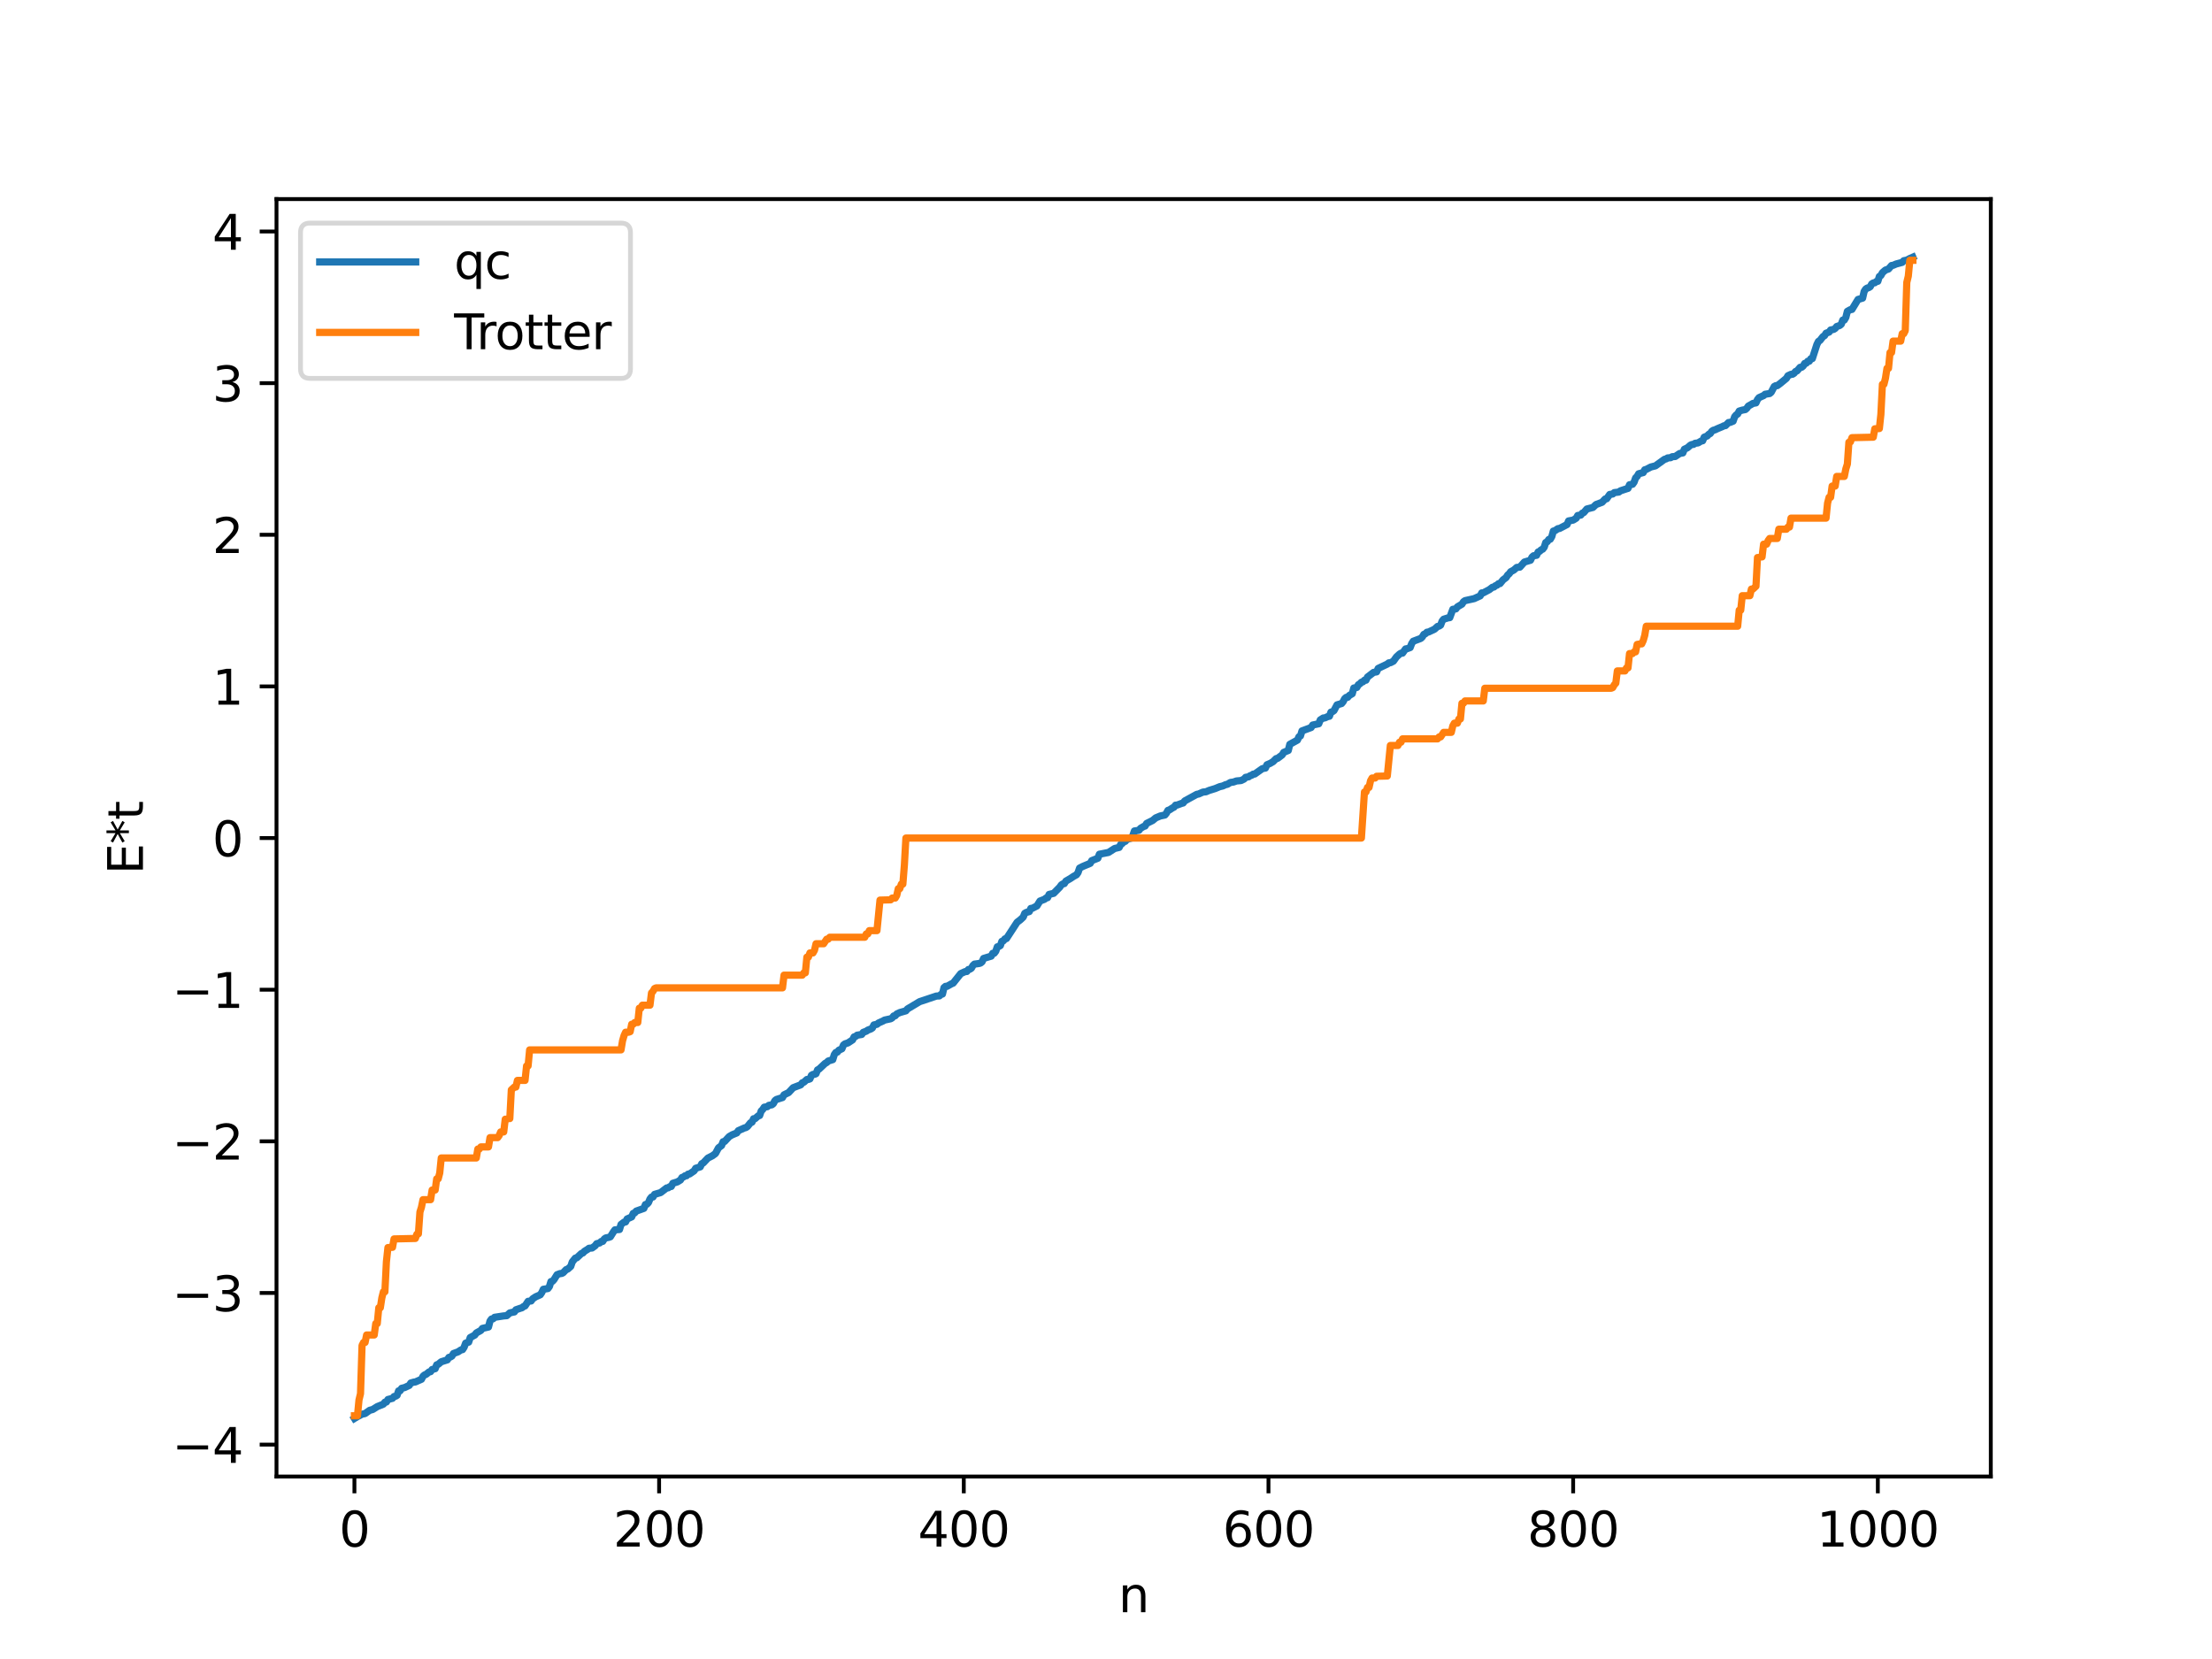<?xml version="1.0" encoding="utf-8" standalone="no"?>
<!DOCTYPE svg PUBLIC "-//W3C//DTD SVG 1.1//EN"
  "http://www.w3.org/Graphics/SVG/1.1/DTD/svg11.dtd">
<svg xmlns:xlink="http://www.w3.org/1999/xlink" width="460.8pt" height="345.6pt" viewBox="0 0 460.8 345.6" xmlns="http://www.w3.org/2000/svg" version="1.1">
 <defs>
  <style type="text/css">*{stroke-linejoin: round; stroke-linecap: butt}</style>
 </defs>
 <g id="figure_1">
  <g id="patch_1">
   <path d="M 0 345.6 
L 460.8 345.6 
L 460.8 0 
L 0 0 
z
" style="fill: #ffffff"/>
  </g>
  <g id="axes_1">
   <g id="patch_2">
    <path d="M 57.6 307.584 
L 414.72 307.584 
L 414.72 41.472 
L 57.6 41.472 
z
" style="fill: #ffffff"/>
   </g>
   <g id="matplotlib.axis_1">
    <g id="xtick_1">
     <g id="line2d_1">
      <defs>
       <path id="mf248f78c7d" d="M 0 0 
L 0 3.5 
" style="stroke: #000000; stroke-width: 0.8"/>
      </defs>
      <g>
       <use xlink:href="#mf248f78c7d" x="73.833" y="307.584" style="stroke: #000000; stroke-width: 0.8"/>
      </g>
     </g>
     <g id="text_1">
      <!-- 0 -->
      <g transform="translate(70.651 322.182) scale(0.1 -0.1)">
       <defs>
        <path id="DejaVuSans-30" d="M 2034 4250 
Q 1547 4250 1301 3770 
Q 1056 3291 1056 2328 
Q 1056 1369 1301 889 
Q 1547 409 2034 409 
Q 2525 409 2770 889 
Q 3016 1369 3016 2328 
Q 3016 3291 2770 3770 
Q 2525 4250 2034 4250 
z
M 2034 4750 
Q 2819 4750 3233 4129 
Q 3647 3509 3647 2328 
Q 3647 1150 3233 529 
Q 2819 -91 2034 -91 
Q 1250 -91 836 529 
Q 422 1150 422 2328 
Q 422 3509 836 4129 
Q 1250 4750 2034 4750 
z
" transform="scale(0.016)"/>
       </defs>
       <use xlink:href="#DejaVuSans-30"/>
      </g>
     </g>
    </g>
    <g id="xtick_2">
     <g id="line2d_2">
      <g>
       <use xlink:href="#mf248f78c7d" x="137.304" y="307.584" style="stroke: #000000; stroke-width: 0.8"/>
      </g>
     </g>
     <g id="text_2">
      <!-- 200 -->
      <g transform="translate(127.76 322.182) scale(0.1 -0.1)">
       <defs>
        <path id="DejaVuSans-32" d="M 1228 531 
L 3431 531 
L 3431 0 
L 469 0 
L 469 531 
Q 828 903 1448 1529 
Q 2069 2156 2228 2338 
Q 2531 2678 2651 2914 
Q 2772 3150 2772 3378 
Q 2772 3750 2511 3984 
Q 2250 4219 1831 4219 
Q 1534 4219 1204 4116 
Q 875 4013 500 3803 
L 500 4441 
Q 881 4594 1212 4672 
Q 1544 4750 1819 4750 
Q 2544 4750 2975 4387 
Q 3406 4025 3406 3419 
Q 3406 3131 3298 2873 
Q 3191 2616 2906 2266 
Q 2828 2175 2409 1742 
Q 1991 1309 1228 531 
z
" transform="scale(0.016)"/>
       </defs>
       <use xlink:href="#DejaVuSans-32"/>
       <use xlink:href="#DejaVuSans-30" x="63.623"/>
       <use xlink:href="#DejaVuSans-30" x="127.246"/>
      </g>
     </g>
    </g>
    <g id="xtick_3">
     <g id="line2d_3">
      <g>
       <use xlink:href="#mf248f78c7d" x="200.775" y="307.584" style="stroke: #000000; stroke-width: 0.8"/>
      </g>
     </g>
     <g id="text_3">
      <!-- 400 -->
      <g transform="translate(191.231 322.182) scale(0.1 -0.1)">
       <defs>
        <path id="DejaVuSans-34" d="M 2419 4116 
L 825 1625 
L 2419 1625 
L 2419 4116 
z
M 2253 4666 
L 3047 4666 
L 3047 1625 
L 3713 1625 
L 3713 1100 
L 3047 1100 
L 3047 0 
L 2419 0 
L 2419 1100 
L 313 1100 
L 313 1709 
L 2253 4666 
z
" transform="scale(0.016)"/>
       </defs>
       <use xlink:href="#DejaVuSans-34"/>
       <use xlink:href="#DejaVuSans-30" x="63.623"/>
       <use xlink:href="#DejaVuSans-30" x="127.246"/>
      </g>
     </g>
    </g>
    <g id="xtick_4">
     <g id="line2d_4">
      <g>
       <use xlink:href="#mf248f78c7d" x="264.246" y="307.584" style="stroke: #000000; stroke-width: 0.8"/>
      </g>
     </g>
     <g id="text_4">
      <!-- 600 -->
      <g transform="translate(254.702 322.182) scale(0.1 -0.1)">
       <defs>
        <path id="DejaVuSans-36" d="M 2113 2584 
Q 1688 2584 1439 2293 
Q 1191 2003 1191 1497 
Q 1191 994 1439 701 
Q 1688 409 2113 409 
Q 2538 409 2786 701 
Q 3034 994 3034 1497 
Q 3034 2003 2786 2293 
Q 2538 2584 2113 2584 
z
M 3366 4563 
L 3366 3988 
Q 3128 4100 2886 4159 
Q 2644 4219 2406 4219 
Q 1781 4219 1451 3797 
Q 1122 3375 1075 2522 
Q 1259 2794 1537 2939 
Q 1816 3084 2150 3084 
Q 2853 3084 3261 2657 
Q 3669 2231 3669 1497 
Q 3669 778 3244 343 
Q 2819 -91 2113 -91 
Q 1303 -91 875 529 
Q 447 1150 447 2328 
Q 447 3434 972 4092 
Q 1497 4750 2381 4750 
Q 2619 4750 2861 4703 
Q 3103 4656 3366 4563 
z
" transform="scale(0.016)"/>
       </defs>
       <use xlink:href="#DejaVuSans-36"/>
       <use xlink:href="#DejaVuSans-30" x="63.623"/>
       <use xlink:href="#DejaVuSans-30" x="127.246"/>
      </g>
     </g>
    </g>
    <g id="xtick_5">
     <g id="line2d_5">
      <g>
       <use xlink:href="#mf248f78c7d" x="327.717" y="307.584" style="stroke: #000000; stroke-width: 0.8"/>
      </g>
     </g>
     <g id="text_5">
      <!-- 800 -->
      <g transform="translate(318.173 322.182) scale(0.1 -0.1)">
       <defs>
        <path id="DejaVuSans-38" d="M 2034 2216 
Q 1584 2216 1326 1975 
Q 1069 1734 1069 1313 
Q 1069 891 1326 650 
Q 1584 409 2034 409 
Q 2484 409 2743 651 
Q 3003 894 3003 1313 
Q 3003 1734 2745 1975 
Q 2488 2216 2034 2216 
z
M 1403 2484 
Q 997 2584 770 2862 
Q 544 3141 544 3541 
Q 544 4100 942 4425 
Q 1341 4750 2034 4750 
Q 2731 4750 3128 4425 
Q 3525 4100 3525 3541 
Q 3525 3141 3298 2862 
Q 3072 2584 2669 2484 
Q 3125 2378 3379 2068 
Q 3634 1759 3634 1313 
Q 3634 634 3220 271 
Q 2806 -91 2034 -91 
Q 1263 -91 848 271 
Q 434 634 434 1313 
Q 434 1759 690 2068 
Q 947 2378 1403 2484 
z
M 1172 3481 
Q 1172 3119 1398 2916 
Q 1625 2713 2034 2713 
Q 2441 2713 2670 2916 
Q 2900 3119 2900 3481 
Q 2900 3844 2670 4047 
Q 2441 4250 2034 4250 
Q 1625 4250 1398 4047 
Q 1172 3844 1172 3481 
z
" transform="scale(0.016)"/>
       </defs>
       <use xlink:href="#DejaVuSans-38"/>
       <use xlink:href="#DejaVuSans-30" x="63.623"/>
       <use xlink:href="#DejaVuSans-30" x="127.246"/>
      </g>
     </g>
    </g>
    <g id="xtick_6">
     <g id="line2d_6">
      <g>
       <use xlink:href="#mf248f78c7d" x="391.188" y="307.584" style="stroke: #000000; stroke-width: 0.8"/>
      </g>
     </g>
     <g id="text_6">
      <!-- 1000 -->
      <g transform="translate(378.463 322.182) scale(0.1 -0.1)">
       <defs>
        <path id="DejaVuSans-31" d="M 794 531 
L 1825 531 
L 1825 4091 
L 703 3866 
L 703 4441 
L 1819 4666 
L 2450 4666 
L 2450 531 
L 3481 531 
L 3481 0 
L 794 0 
L 794 531 
z
" transform="scale(0.016)"/>
       </defs>
       <use xlink:href="#DejaVuSans-31"/>
       <use xlink:href="#DejaVuSans-30" x="63.623"/>
       <use xlink:href="#DejaVuSans-30" x="127.246"/>
       <use xlink:href="#DejaVuSans-30" x="190.869"/>
      </g>
     </g>
    </g>
    <g id="text_7">
     <!-- n -->
     <g transform="translate(232.991 335.861) scale(0.1 -0.1)">
      <defs>
       <path id="DejaVuSans-6e" d="M 3513 2113 
L 3513 0 
L 2938 0 
L 2938 2094 
Q 2938 2591 2744 2837 
Q 2550 3084 2163 3084 
Q 1697 3084 1428 2787 
Q 1159 2491 1159 1978 
L 1159 0 
L 581 0 
L 581 3500 
L 1159 3500 
L 1159 2956 
Q 1366 3272 1645 3428 
Q 1925 3584 2291 3584 
Q 2894 3584 3203 3211 
Q 3513 2838 3513 2113 
z
" transform="scale(0.016)"/>
      </defs>
      <use xlink:href="#DejaVuSans-6e"/>
     </g>
    </g>
   </g>
   <g id="matplotlib.axis_2">
    <g id="ytick_1">
     <g id="line2d_7">
      <defs>
       <path id="m0426f352d5" d="M 0 0 
L -3.5 0 
" style="stroke: #000000; stroke-width: 0.8"/>
      </defs>
      <g>
       <use xlink:href="#m0426f352d5" x="57.6" y="300.939" style="stroke: #000000; stroke-width: 0.8"/>
      </g>
     </g>
     <g id="text_8">
      <!-- −4 -->
      <g transform="translate(35.858 304.738) scale(0.1 -0.1)">
       <defs>
        <path id="DejaVuSans-2212" d="M 678 2272 
L 4684 2272 
L 4684 1741 
L 678 1741 
L 678 2272 
z
" transform="scale(0.016)"/>
       </defs>
       <use xlink:href="#DejaVuSans-2212"/>
       <use xlink:href="#DejaVuSans-34" x="83.789"/>
      </g>
     </g>
    </g>
    <g id="ytick_2">
     <g id="line2d_8">
      <g>
       <use xlink:href="#m0426f352d5" x="57.6" y="269.35" style="stroke: #000000; stroke-width: 0.8"/>
      </g>
     </g>
     <g id="text_9">
      <!-- −3 -->
      <g transform="translate(35.858 273.149) scale(0.1 -0.1)">
       <defs>
        <path id="DejaVuSans-33" d="M 2597 2516 
Q 3050 2419 3304 2112 
Q 3559 1806 3559 1356 
Q 3559 666 3084 287 
Q 2609 -91 1734 -91 
Q 1441 -91 1130 -33 
Q 819 25 488 141 
L 488 750 
Q 750 597 1062 519 
Q 1375 441 1716 441 
Q 2309 441 2620 675 
Q 2931 909 2931 1356 
Q 2931 1769 2642 2001 
Q 2353 2234 1838 2234 
L 1294 2234 
L 1294 2753 
L 1863 2753 
Q 2328 2753 2575 2939 
Q 2822 3125 2822 3475 
Q 2822 3834 2567 4026 
Q 2313 4219 1838 4219 
Q 1578 4219 1281 4162 
Q 984 4106 628 3988 
L 628 4550 
Q 988 4650 1302 4700 
Q 1616 4750 1894 4750 
Q 2613 4750 3031 4423 
Q 3450 4097 3450 3541 
Q 3450 3153 3228 2886 
Q 3006 2619 2597 2516 
z
" transform="scale(0.016)"/>
       </defs>
       <use xlink:href="#DejaVuSans-2212"/>
       <use xlink:href="#DejaVuSans-33" x="83.789"/>
      </g>
     </g>
    </g>
    <g id="ytick_3">
     <g id="line2d_9">
      <g>
       <use xlink:href="#m0426f352d5" x="57.6" y="237.76" style="stroke: #000000; stroke-width: 0.8"/>
      </g>
     </g>
     <g id="text_10">
      <!-- −2 -->
      <g transform="translate(35.858 241.56) scale(0.1 -0.1)">
       <use xlink:href="#DejaVuSans-2212"/>
       <use xlink:href="#DejaVuSans-32" x="83.789"/>
      </g>
     </g>
    </g>
    <g id="ytick_4">
     <g id="line2d_10">
      <g>
       <use xlink:href="#m0426f352d5" x="57.6" y="206.171" style="stroke: #000000; stroke-width: 0.8"/>
      </g>
     </g>
     <g id="text_11">
      <!-- −1 -->
      <g transform="translate(35.858 209.97) scale(0.1 -0.1)">
       <use xlink:href="#DejaVuSans-2212"/>
       <use xlink:href="#DejaVuSans-31" x="83.789"/>
      </g>
     </g>
    </g>
    <g id="ytick_5">
     <g id="line2d_11">
      <g>
       <use xlink:href="#m0426f352d5" x="57.6" y="174.582" style="stroke: #000000; stroke-width: 0.8"/>
      </g>
     </g>
     <g id="text_12">
      <!-- 0 -->
      <g transform="translate(44.237 178.381) scale(0.1 -0.1)">
       <use xlink:href="#DejaVuSans-30"/>
      </g>
     </g>
    </g>
    <g id="ytick_6">
     <g id="line2d_12">
      <g>
       <use xlink:href="#m0426f352d5" x="57.6" y="142.993" style="stroke: #000000; stroke-width: 0.8"/>
      </g>
     </g>
     <g id="text_13">
      <!-- 1 -->
      <g transform="translate(44.237 146.792) scale(0.1 -0.1)">
       <use xlink:href="#DejaVuSans-31"/>
      </g>
     </g>
    </g>
    <g id="ytick_7">
     <g id="line2d_13">
      <g>
       <use xlink:href="#m0426f352d5" x="57.6" y="111.403" style="stroke: #000000; stroke-width: 0.8"/>
      </g>
     </g>
     <g id="text_14">
      <!-- 2 -->
      <g transform="translate(44.237 115.203) scale(0.1 -0.1)">
       <use xlink:href="#DejaVuSans-32"/>
      </g>
     </g>
    </g>
    <g id="ytick_8">
     <g id="line2d_14">
      <g>
       <use xlink:href="#m0426f352d5" x="57.6" y="79.814" style="stroke: #000000; stroke-width: 0.8"/>
      </g>
     </g>
     <g id="text_15">
      <!-- 3 -->
      <g transform="translate(44.237 83.613) scale(0.1 -0.1)">
       <use xlink:href="#DejaVuSans-33"/>
      </g>
     </g>
    </g>
    <g id="ytick_9">
     <g id="line2d_15">
      <g>
       <use xlink:href="#m0426f352d5" x="57.6" y="48.225" style="stroke: #000000; stroke-width: 0.8"/>
      </g>
     </g>
     <g id="text_16">
      <!-- 4 -->
      <g transform="translate(44.237 52.024) scale(0.1 -0.1)">
       <use xlink:href="#DejaVuSans-34"/>
      </g>
     </g>
    </g>
    <g id="text_17">
     <!-- E*t -->
     <g transform="translate(29.778 182.148) rotate(-90) scale(0.1 -0.1)">
      <defs>
       <path id="DejaVuSans-45" d="M 628 4666 
L 3578 4666 
L 3578 4134 
L 1259 4134 
L 1259 2753 
L 3481 2753 
L 3481 2222 
L 1259 2222 
L 1259 531 
L 3634 531 
L 3634 0 
L 628 0 
L 628 4666 
z
" transform="scale(0.016)"/>
       <path id="DejaVuSans-2a" d="M 3009 3897 
L 1888 3291 
L 3009 2681 
L 2828 2375 
L 1778 3009 
L 1778 1831 
L 1422 1831 
L 1422 3009 
L 372 2375 
L 191 2681 
L 1313 3291 
L 191 3897 
L 372 4206 
L 1422 3572 
L 1422 4750 
L 1778 4750 
L 1778 3572 
L 2828 4206 
L 3009 3897 
z
" transform="scale(0.016)"/>
       <path id="DejaVuSans-74" d="M 1172 4494 
L 1172 3500 
L 2356 3500 
L 2356 3053 
L 1172 3053 
L 1172 1153 
Q 1172 725 1289 603 
Q 1406 481 1766 481 
L 2356 481 
L 2356 0 
L 1766 0 
Q 1100 0 847 248 
Q 594 497 594 1153 
L 594 3053 
L 172 3053 
L 172 3500 
L 594 3500 
L 594 4494 
L 1172 4494 
z
" transform="scale(0.016)"/>
      </defs>
      <use xlink:href="#DejaVuSans-45"/>
      <use xlink:href="#DejaVuSans-2a" x="63.184"/>
      <use xlink:href="#DejaVuSans-74" x="113.184"/>
     </g>
    </g>
   </g>
   <g id="line2d_16">
    <path d="M 73.833 295.488 
L 74.467 295.105 
L 75.42 294.602 
L 76.054 294.47 
L 77.006 293.793 
L 77.641 293.622 
L 78.593 293.023 
L 79.862 292.51 
L 80.18 292.098 
L 80.497 292.066 
L 80.815 291.54 
L 81.767 291.295 
L 82.084 290.923 
L 82.401 290.866 
L 82.719 290.666 
L 83.036 289.74 
L 83.353 289.721 
L 83.671 289.206 
L 84.305 289.052 
L 85.258 288.601 
L 85.575 288.104 
L 86.21 287.92 
L 86.527 287.888 
L 87.796 287.329 
L 88.114 286.714 
L 88.431 286.43 
L 88.748 286.31 
L 89.383 285.801 
L 89.7 285.743 
L 90.018 285.289 
L 90.653 285.126 
L 90.97 284.321 
L 91.287 284.212 
L 91.922 283.681 
L 93.191 283.285 
L 93.509 282.771 
L 93.826 282.695 
L 94.143 282.498 
L 94.461 281.964 
L 95.413 281.617 
L 96.048 281.203 
L 96.365 281.148 
L 96.682 280.653 
L 97 279.803 
L 97.634 279.59 
L 97.952 278.641 
L 98.904 278.12 
L 99.221 277.68 
L 100.173 277.156 
L 100.491 276.733 
L 101.76 276.443 
L 102.077 275.201 
L 102.395 274.776 
L 102.712 274.733 
L 103.029 274.419 
L 104.934 274.127 
L 105.568 274.076 
L 106.203 273.501 
L 106.838 273.358 
L 107.155 273.301 
L 107.472 272.853 
L 108.424 272.524 
L 108.742 272.438 
L 109.059 272.169 
L 109.377 272.051 
L 110.011 271.091 
L 110.646 271.013 
L 110.963 270.56 
L 111.598 270.145 
L 112.55 269.724 
L 112.867 269.253 
L 113.185 268.581 
L 114.137 268.428 
L 114.454 268.007 
L 114.772 266.972 
L 115.089 266.919 
L 115.406 266.569 
L 116.041 265.548 
L 116.676 265.308 
L 116.993 265.292 
L 117.31 265.136 
L 117.945 264.479 
L 118.262 264.381 
L 118.897 263.812 
L 119.215 262.874 
L 119.849 262.087 
L 120.167 262.014 
L 121.119 261.121 
L 121.436 261.011 
L 121.753 260.665 
L 122.388 260.275 
L 122.705 260.037 
L 123.34 259.979 
L 123.975 259.519 
L 124.292 259.09 
L 124.927 258.924 
L 125.244 258.622 
L 125.562 258.605 
L 125.879 258.104 
L 126.196 257.88 
L 126.831 257.763 
L 127.148 257.646 
L 127.783 256.637 
L 128.1 256.199 
L 129.053 256.126 
L 129.37 255.071 
L 130.005 254.592 
L 130.322 254.551 
L 130.639 253.928 
L 131.591 253.503 
L 131.909 252.768 
L 132.226 252.669 
L 132.543 252.293 
L 134.13 251.727 
L 134.448 250.926 
L 134.765 250.855 
L 135.082 250.531 
L 135.4 249.775 
L 135.717 249.373 
L 136.034 249.356 
L 136.352 248.81 
L 137.621 248.438 
L 138.573 247.705 
L 138.891 247.469 
L 139.208 247.442 
L 139.525 247.206 
L 139.843 247.162 
L 140.16 246.5 
L 141.112 246.21 
L 141.747 245.819 
L 142.064 245.295 
L 142.381 245.198 
L 142.699 244.943 
L 143.016 244.928 
L 143.334 244.599 
L 143.651 244.558 
L 144.603 243.906 
L 144.92 243.376 
L 145.872 243.083 
L 146.19 242.422 
L 146.507 242.264 
L 147.459 241.255 
L 148.411 240.769 
L 149.046 240.297 
L 149.681 239.113 
L 150.315 238.638 
L 150.633 237.843 
L 150.95 237.79 
L 151.902 236.769 
L 152.537 236.397 
L 153.489 236.01 
L 153.806 235.541 
L 155.076 234.975 
L 155.393 234.894 
L 155.71 234.675 
L 156.345 233.892 
L 156.662 233.767 
L 156.98 233.053 
L 157.297 233.036 
L 157.932 232.472 
L 158.249 232.384 
L 158.567 231.45 
L 158.884 231.133 
L 159.201 230.648 
L 159.836 230.547 
L 160.153 230.27 
L 160.788 230.151 
L 161.105 229.904 
L 161.423 229.29 
L 161.74 229.042 
L 163.01 228.642 
L 163.327 228.073 
L 164.279 227.608 
L 165.231 226.588 
L 166.818 225.981 
L 167.135 225.561 
L 167.453 225.455 
L 168.087 224.877 
L 168.405 224.872 
L 168.722 224.751 
L 169.039 224.01 
L 169.357 223.819 
L 169.674 223.807 
L 169.991 223.671 
L 170.309 222.877 
L 170.626 222.714 
L 171.896 221.516 
L 172.213 221.351 
L 172.53 221.035 
L 173.482 220.74 
L 173.8 219.696 
L 174.117 219.251 
L 174.434 219.175 
L 174.752 218.779 
L 175.386 218.479 
L 175.704 217.711 
L 176.021 217.456 
L 176.656 217.252 
L 177.608 216.625 
L 177.925 215.998 
L 178.243 215.91 
L 178.56 215.648 
L 179.512 215.496 
L 179.829 215.052 
L 180.464 214.818 
L 180.781 214.59 
L 181.416 214.351 
L 181.734 214.139 
L 182.051 213.509 
L 182.686 213.381 
L 183.003 213.11 
L 183.955 212.689 
L 184.272 212.5 
L 185.542 212.229 
L 185.859 212.041 
L 186.177 211.637 
L 186.494 211.6 
L 186.811 211.226 
L 187.446 210.935 
L 188.715 210.574 
L 189.033 210.187 
L 191.572 208.666 
L 195.062 207.497 
L 195.697 207.466 
L 196.015 207.161 
L 196.332 207.078 
L 196.649 205.74 
L 196.967 205.474 
L 197.284 205.469 
L 198.236 204.936 
L 198.553 204.808 
L 200.14 202.821 
L 201.092 202.387 
L 201.41 202.379 
L 201.727 201.973 
L 202.044 201.91 
L 202.362 201.691 
L 202.679 201.133 
L 202.996 200.842 
L 203.948 200.712 
L 204.266 200.623 
L 204.583 200.359 
L 204.9 199.659 
L 206.487 199.181 
L 206.805 198.592 
L 207.122 198.572 
L 207.439 198.159 
L 207.757 197.238 
L 208.074 197.169 
L 208.391 196.982 
L 208.709 196.101 
L 209.026 195.989 
L 209.343 195.578 
L 209.661 195.524 
L 211.882 192.121 
L 212.517 191.642 
L 213.152 191.055 
L 213.469 190.272 
L 213.786 190.08 
L 214.421 189.897 
L 214.739 189.24 
L 215.056 189.213 
L 216.008 188.724 
L 216.643 187.704 
L 217.595 187.338 
L 217.912 187.075 
L 218.229 187.004 
L 218.547 186.324 
L 219.499 186.097 
L 220.768 184.81 
L 221.086 184.357 
L 221.403 184.133 
L 221.72 184.069 
L 222.038 183.556 
L 222.99 183.004 
L 223.624 182.578 
L 224.259 182.228 
L 224.577 181.765 
L 224.894 180.84 
L 225.529 180.511 
L 227.115 179.846 
L 227.433 179.285 
L 228.702 178.787 
L 229.02 177.952 
L 230.924 177.579 
L 232.193 176.76 
L 233.145 176.533 
L 233.462 175.9 
L 233.78 175.725 
L 234.097 175.296 
L 234.415 175.269 
L 234.732 174.874 
L 235.684 174.592 
L 236.001 174.009 
L 236.319 173.107 
L 237.271 172.964 
L 237.588 172.558 
L 238.223 172.182 
L 238.54 172.081 
L 238.858 171.541 
L 240.127 170.909 
L 240.762 170.378 
L 241.714 169.982 
L 242.666 169.783 
L 242.983 169.407 
L 243.3 168.816 
L 243.618 168.72 
L 244.253 168.303 
L 244.57 168.15 
L 244.887 167.73 
L 245.205 167.715 
L 246.157 167.358 
L 246.474 167.275 
L 246.791 166.857 
L 249.33 165.463 
L 249.648 165.425 
L 250.6 165.005 
L 251.234 164.943 
L 251.869 164.663 
L 253.139 164.274 
L 254.091 163.881 
L 254.725 163.731 
L 255.36 163.444 
L 255.677 163.392 
L 256.312 163.001 
L 256.947 162.914 
L 257.581 162.688 
L 258.534 162.601 
L 259.168 162.289 
L 259.486 161.933 
L 260.12 161.822 
L 260.438 161.578 
L 260.755 161.502 
L 261.072 161.268 
L 261.39 161.243 
L 262.977 160.117 
L 263.611 160.004 
L 263.929 159.314 
L 264.563 159.044 
L 265.198 158.67 
L 265.833 158.038 
L 266.15 157.975 
L 267.102 157.261 
L 267.42 156.733 
L 268.054 156.467 
L 268.372 156.343 
L 268.689 155.057 
L 270.276 154.18 
L 270.593 153.482 
L 270.91 153.31 
L 271.228 152.26 
L 273.132 151.557 
L 273.449 151.039 
L 274.719 150.774 
L 275.036 149.97 
L 275.671 149.568 
L 275.988 149.557 
L 276.623 149.265 
L 276.94 149.21 
L 277.258 148.352 
L 277.575 148.258 
L 277.892 148.026 
L 278.527 146.835 
L 279.479 146.558 
L 279.796 146.175 
L 280.114 145.557 
L 280.431 145.278 
L 280.748 145.262 
L 281.066 144.889 
L 281.7 144.512 
L 282.018 143.327 
L 282.653 143.211 
L 282.97 142.639 
L 283.287 142.45 
L 283.605 142.116 
L 283.922 142.033 
L 284.239 141.699 
L 284.557 141.699 
L 284.874 141.041 
L 286.143 140.07 
L 286.778 139.96 
L 287.096 139.246 
L 289 138.338 
L 289.317 138.084 
L 289.634 138.067 
L 290.269 137.74 
L 290.904 136.852 
L 291.539 136.271 
L 291.856 136.07 
L 292.173 136.06 
L 292.808 135.179 
L 293.125 135.135 
L 293.76 134.901 
L 294.077 134.079 
L 294.395 133.586 
L 295.981 132.99 
L 296.299 132.674 
L 296.616 132.15 
L 296.934 132.031 
L 297.251 131.705 
L 297.568 131.669 
L 298.838 131.073 
L 299.472 130.495 
L 299.79 130.436 
L 300.107 130.22 
L 300.424 129.378 
L 300.742 128.995 
L 301.694 128.699 
L 302.011 128.667 
L 302.646 126.931 
L 303.281 126.849 
L 303.598 126.42 
L 304.55 125.858 
L 304.867 125.362 
L 305.185 125.127 
L 307.089 124.706 
L 308.358 124.127 
L 308.676 123.51 
L 308.993 123.504 
L 310.262 122.83 
L 310.897 122.341 
L 311.215 122.29 
L 311.532 122.008 
L 311.849 121.904 
L 312.167 121.594 
L 312.484 121.569 
L 313.119 120.79 
L 313.753 120.313 
L 314.071 119.797 
L 314.388 119.531 
L 314.705 119.098 
L 315.34 118.761 
L 315.975 118.206 
L 316.61 118.145 
L 317.562 117.08 
L 318.831 116.708 
L 319.148 116.057 
L 319.466 115.776 
L 320.1 115.677 
L 320.418 114.986 
L 320.735 114.856 
L 321.053 114.542 
L 321.37 114.403 
L 321.687 113.993 
L 322.005 113.009 
L 322.322 112.851 
L 322.639 112.383 
L 322.957 112.322 
L 323.274 111.768 
L 323.591 110.628 
L 323.909 110.556 
L 324.543 110.128 
L 324.861 110.099 
L 326.448 109.271 
L 326.765 108.519 
L 327.717 108.346 
L 328.352 107.951 
L 328.669 107.385 
L 329.304 107.304 
L 329.621 106.901 
L 329.939 106.766 
L 330.573 106.033 
L 331.843 105.71 
L 332.477 105.106 
L 333.747 104.631 
L 334.381 103.948 
L 334.699 103.901 
L 335.334 103.006 
L 335.968 102.906 
L 336.286 102.62 
L 337.238 102.503 
L 337.555 102.253 
L 338.824 101.832 
L 339.142 101.738 
L 339.459 100.984 
L 340.094 100.879 
L 340.411 100.44 
L 340.729 99.555 
L 341.046 99.242 
L 341.363 98.695 
L 342.315 98.447 
L 342.633 97.861 
L 342.95 97.781 
L 343.902 97.286 
L 344.537 97.123 
L 344.854 97.049 
L 346.758 95.675 
L 347.076 95.602 
L 347.393 95.4 
L 348.028 95.343 
L 348.345 95.143 
L 348.98 95.095 
L 349.932 94.457 
L 350.567 94.35 
L 350.884 93.581 
L 351.519 93.287 
L 352.153 92.735 
L 352.471 92.591 
L 352.788 92.575 
L 353.105 92.349 
L 353.74 92.264 
L 354.375 91.881 
L 354.692 91.82 
L 355.01 91.078 
L 355.644 90.821 
L 355.962 90.472 
L 356.279 90.313 
L 356.596 89.851 
L 356.914 89.628 
L 357.231 89.557 
L 357.866 89.26 
L 358.818 88.867 
L 359.135 88.693 
L 359.453 88.66 
L 360.087 88.02 
L 360.405 88 
L 361.039 87.743 
L 361.357 86.818 
L 361.674 86.44 
L 361.991 86.238 
L 362.309 85.635 
L 362.943 85.441 
L 363.578 85.32 
L 363.896 85.044 
L 364.213 84.591 
L 364.848 84.238 
L 365.165 84.036 
L 365.8 83.929 
L 366.117 83.238 
L 366.434 82.838 
L 367.069 82.548 
L 367.386 82.412 
L 367.704 82.131 
L 368.656 81.98 
L 368.973 81.715 
L 369.608 80.511 
L 369.925 80.345 
L 370.243 80.336 
L 370.877 79.862 
L 372.147 78.812 
L 372.464 78.271 
L 373.099 77.974 
L 373.416 77.96 
L 373.734 77.764 
L 374.051 77.388 
L 374.368 77.254 
L 375.003 76.518 
L 375.32 76.506 
L 375.638 76.244 
L 375.955 75.707 
L 376.272 75.665 
L 376.59 75.257 
L 376.907 75.253 
L 377.224 74.728 
L 377.542 74.704 
L 378.494 71.765 
L 378.811 71.127 
L 379.129 70.923 
L 379.763 70.11 
L 380.081 69.929 
L 380.398 69.413 
L 381.033 69.183 
L 381.35 68.743 
L 381.985 68.618 
L 382.302 68.417 
L 382.62 68.019 
L 383.254 67.806 
L 383.572 67.531 
L 383.889 66.676 
L 384.206 66.673 
L 384.524 66.122 
L 384.841 64.856 
L 385.476 64.499 
L 385.793 64.46 
L 387.062 62.381 
L 388.015 62.108 
L 388.332 60.72 
L 388.649 60.225 
L 388.967 60.008 
L 389.284 59.928 
L 389.601 59.721 
L 389.919 59.151 
L 390.236 58.944 
L 390.553 58.908 
L 390.871 58.648 
L 391.188 58.602 
L 391.505 57.59 
L 391.823 57.392 
L 392.14 56.81 
L 392.775 56.254 
L 393.41 56.038 
L 394.044 55.309 
L 394.362 55.272 
L 394.996 54.997 
L 396.266 54.655 
L 396.583 54.313 
L 397.218 54.189 
L 397.853 53.846 
L 398.487 53.568 
L 398.487 53.568 
" clip-path="url(#pb996cc8228)" style="fill: none; stroke: #1f77b4; stroke-width: 1.5; stroke-linecap: square"/>
   </g>
   <g id="line2d_17">
    <path d="M 73.833 294.937 
L 74.467 294.937 
L 74.785 291.632 
L 75.102 290.323 
L 75.42 280.273 
L 75.737 279.656 
L 76.054 279.656 
L 76.372 278.101 
L 77.958 278.101 
L 78.276 275.72 
L 78.593 275.72 
L 78.91 272.431 
L 79.228 272.431 
L 79.545 270.378 
L 79.862 269.11 
L 80.18 269.11 
L 80.497 262.84 
L 80.815 259.889 
L 81.767 259.838 
L 82.084 258.091 
L 86.527 257.992 
L 86.844 257.105 
L 87.162 257.036 
L 87.479 252.492 
L 87.796 251.488 
L 88.114 249.915 
L 89.7 249.915 
L 90.018 247.905 
L 90.653 247.905 
L 90.97 245.571 
L 91.287 245.571 
L 91.605 244.355 
L 91.922 241.227 
L 99.221 241.227 
L 99.539 239.363 
L 99.856 239.363 
L 100.173 238.922 
L 101.76 238.922 
L 102.077 236.99 
L 103.664 236.99 
L 103.981 236.554 
L 104.299 235.801 
L 104.934 235.801 
L 105.251 233.152 
L 105.568 233.152 
L 105.886 233.018 
L 106.203 233.018 
L 106.52 227.039 
L 107.155 226.448 
L 107.472 226.448 
L 107.79 225.071 
L 109.377 225.071 
L 109.694 222.049 
L 110.011 222.049 
L 110.329 218.711 
L 129.37 218.711 
L 129.687 216.814 
L 130.005 215.721 
L 130.322 215.03 
L 130.957 215.03 
L 131.274 214.916 
L 131.591 213.365 
L 131.909 213.365 
L 132.226 213.01 
L 132.861 213.01 
L 133.178 210.023 
L 133.496 210.023 
L 133.813 209.397 
L 135.4 209.397 
L 135.717 206.85 
L 136.034 206.506 
L 136.352 205.931 
L 136.669 205.786 
L 163.01 205.786 
L 163.327 203.142 
L 167.135 203.142 
L 167.453 202.659 
L 167.77 202.659 
L 168.087 199.387 
L 168.405 199.387 
L 168.722 198.513 
L 169.357 198.513 
L 169.674 197.95 
L 169.991 196.6 
L 171.578 196.6 
L 172.213 195.648 
L 172.53 195.648 
L 172.848 195.244 
L 180.147 195.244 
L 180.464 194.549 
L 180.781 194.549 
L 181.099 193.867 
L 182.686 193.867 
L 183.32 187.507 
L 185.542 187.45 
L 185.859 187.081 
L 186.494 187.081 
L 186.811 186.523 
L 187.129 185.124 
L 187.446 185.124 
L 187.763 184.177 
L 188.081 184.177 
L 188.398 180.222 
L 188.715 174.582 
L 283.605 174.582 
L 284.239 164.987 
L 284.557 164.987 
L 284.874 164.04 
L 285.191 164.04 
L 285.509 162.641 
L 285.826 162.083 
L 286.461 162.083 
L 286.778 161.713 
L 289 161.657 
L 289.634 155.297 
L 291.221 155.297 
L 291.539 154.615 
L 291.856 154.615 
L 292.173 153.92 
L 299.472 153.92 
L 299.79 153.516 
L 300.107 153.516 
L 300.742 152.564 
L 302.329 152.564 
L 302.646 151.214 
L 302.963 150.651 
L 303.598 150.651 
L 303.915 149.777 
L 304.233 149.777 
L 304.55 146.505 
L 304.867 146.505 
L 305.185 146.022 
L 308.993 146.022 
L 309.31 143.378 
L 335.651 143.378 
L 335.968 143.233 
L 336.286 142.658 
L 336.603 142.314 
L 336.92 139.767 
L 338.507 139.767 
L 338.824 139.141 
L 339.142 139.141 
L 339.459 136.154 
L 340.094 136.154 
L 340.411 135.799 
L 340.729 135.799 
L 341.046 134.248 
L 341.681 134.134 
L 341.998 134.134 
L 342.315 133.443 
L 342.633 132.35 
L 342.95 130.453 
L 361.991 130.453 
L 362.309 127.115 
L 362.626 127.115 
L 362.943 124.093 
L 364.53 124.093 
L 364.848 122.716 
L 365.165 122.716 
L 365.8 122.125 
L 366.117 116.146 
L 366.434 116.146 
L 366.752 116.012 
L 367.069 116.012 
L 367.386 113.363 
L 368.021 113.363 
L 368.339 112.61 
L 368.656 112.174 
L 370.243 112.174 
L 370.56 110.242 
L 372.147 110.242 
L 372.464 109.801 
L 372.781 109.801 
L 373.099 107.937 
L 380.398 107.937 
L 380.715 104.809 
L 381.033 103.593 
L 381.35 103.593 
L 381.667 101.259 
L 382.302 101.259 
L 382.62 99.249 
L 384.206 99.249 
L 384.524 97.676 
L 384.841 96.672 
L 385.158 92.128 
L 385.476 92.059 
L 385.793 91.172 
L 390.236 91.073 
L 390.553 89.326 
L 391.505 89.275 
L 391.823 86.324 
L 392.14 80.054 
L 392.458 80.054 
L 392.775 78.786 
L 393.092 76.733 
L 393.41 76.733 
L 393.727 73.444 
L 394.044 73.444 
L 394.362 71.063 
L 395.948 71.063 
L 396.266 69.508 
L 396.583 69.508 
L 396.9 68.891 
L 397.218 58.841 
L 397.535 57.532 
L 397.853 54.227 
L 398.487 54.227 
L 398.487 54.227 
" clip-path="url(#pb996cc8228)" style="fill: none; stroke: #ff7f0e; stroke-width: 1.5; stroke-linecap: square"/>
   </g>
   <g id="patch_3">
    <path d="M 57.6 307.584 
L 57.6 41.472 
" style="fill: none; stroke: #000000; stroke-width: 0.8; stroke-linejoin: miter; stroke-linecap: square"/>
   </g>
   <g id="patch_4">
    <path d="M 414.72 307.584 
L 414.72 41.472 
" style="fill: none; stroke: #000000; stroke-width: 0.8; stroke-linejoin: miter; stroke-linecap: square"/>
   </g>
   <g id="patch_5">
    <path d="M 57.6 307.584 
L 414.72 307.584 
" style="fill: none; stroke: #000000; stroke-width: 0.8; stroke-linejoin: miter; stroke-linecap: square"/>
   </g>
   <g id="patch_6">
    <path d="M 57.6 41.472 
L 414.72 41.472 
" style="fill: none; stroke: #000000; stroke-width: 0.8; stroke-linejoin: miter; stroke-linecap: square"/>
   </g>
   <g id="legend_1">
    <g id="patch_7">
     <path d="M 64.6 78.828 
L 129.342 78.828 
Q 131.342 78.828 131.342 76.828 
L 131.342 48.472 
Q 131.342 46.472 129.342 46.472 
L 64.6 46.472 
Q 62.6 46.472 62.6 48.472 
L 62.6 76.828 
Q 62.6 78.828 64.6 78.828 
z
" style="fill: #ffffff; opacity: 0.8; stroke: #cccccc; stroke-linejoin: miter"/>
    </g>
    <g id="line2d_18">
     <path d="M 66.6 54.57 
L 76.6 54.57 
L 86.6 54.57 
" style="fill: none; stroke: #1f77b4; stroke-width: 1.5; stroke-linecap: square"/>
    </g>
    <g id="text_18">
     <!-- qc -->
     <g transform="translate(94.6 58.07) scale(0.1 -0.1)">
      <defs>
       <path id="DejaVuSans-71" d="M 947 1747 
Q 947 1113 1208 752 
Q 1469 391 1925 391 
Q 2381 391 2643 752 
Q 2906 1113 2906 1747 
Q 2906 2381 2643 2742 
Q 2381 3103 1925 3103 
Q 1469 3103 1208 2742 
Q 947 2381 947 1747 
z
M 2906 525 
Q 2725 213 2448 61 
Q 2172 -91 1784 -91 
Q 1150 -91 751 415 
Q 353 922 353 1747 
Q 353 2572 751 3078 
Q 1150 3584 1784 3584 
Q 2172 3584 2448 3432 
Q 2725 3281 2906 2969 
L 2906 3500 
L 3481 3500 
L 3481 -1331 
L 2906 -1331 
L 2906 525 
z
" transform="scale(0.016)"/>
       <path id="DejaVuSans-63" d="M 3122 3366 
L 3122 2828 
Q 2878 2963 2633 3030 
Q 2388 3097 2138 3097 
Q 1578 3097 1268 2742 
Q 959 2388 959 1747 
Q 959 1106 1268 751 
Q 1578 397 2138 397 
Q 2388 397 2633 464 
Q 2878 531 3122 666 
L 3122 134 
Q 2881 22 2623 -34 
Q 2366 -91 2075 -91 
Q 1284 -91 818 406 
Q 353 903 353 1747 
Q 353 2603 823 3093 
Q 1294 3584 2113 3584 
Q 2378 3584 2631 3529 
Q 2884 3475 3122 3366 
z
" transform="scale(0.016)"/>
      </defs>
      <use xlink:href="#DejaVuSans-71"/>
      <use xlink:href="#DejaVuSans-63" x="63.477"/>
     </g>
    </g>
    <g id="line2d_19">
     <path d="M 66.6 69.249 
L 76.6 69.249 
L 86.6 69.249 
" style="fill: none; stroke: #ff7f0e; stroke-width: 1.5; stroke-linecap: square"/>
    </g>
    <g id="text_19">
     <!-- Trotter -->
     <g transform="translate(94.6 72.749) scale(0.1 -0.1)">
      <defs>
       <path id="DejaVuSans-54" d="M -19 4666 
L 3928 4666 
L 3928 4134 
L 2272 4134 
L 2272 0 
L 1638 0 
L 1638 4134 
L -19 4134 
L -19 4666 
z
" transform="scale(0.016)"/>
       <path id="DejaVuSans-72" d="M 2631 2963 
Q 2534 3019 2420 3045 
Q 2306 3072 2169 3072 
Q 1681 3072 1420 2755 
Q 1159 2438 1159 1844 
L 1159 0 
L 581 0 
L 581 3500 
L 1159 3500 
L 1159 2956 
Q 1341 3275 1631 3429 
Q 1922 3584 2338 3584 
Q 2397 3584 2469 3576 
Q 2541 3569 2628 3553 
L 2631 2963 
z
" transform="scale(0.016)"/>
       <path id="DejaVuSans-6f" d="M 1959 3097 
Q 1497 3097 1228 2736 
Q 959 2375 959 1747 
Q 959 1119 1226 758 
Q 1494 397 1959 397 
Q 2419 397 2687 759 
Q 2956 1122 2956 1747 
Q 2956 2369 2687 2733 
Q 2419 3097 1959 3097 
z
M 1959 3584 
Q 2709 3584 3137 3096 
Q 3566 2609 3566 1747 
Q 3566 888 3137 398 
Q 2709 -91 1959 -91 
Q 1206 -91 779 398 
Q 353 888 353 1747 
Q 353 2609 779 3096 
Q 1206 3584 1959 3584 
z
" transform="scale(0.016)"/>
       <path id="DejaVuSans-65" d="M 3597 1894 
L 3597 1613 
L 953 1613 
Q 991 1019 1311 708 
Q 1631 397 2203 397 
Q 2534 397 2845 478 
Q 3156 559 3463 722 
L 3463 178 
Q 3153 47 2828 -22 
Q 2503 -91 2169 -91 
Q 1331 -91 842 396 
Q 353 884 353 1716 
Q 353 2575 817 3079 
Q 1281 3584 2069 3584 
Q 2775 3584 3186 3129 
Q 3597 2675 3597 1894 
z
M 3022 2063 
Q 3016 2534 2758 2815 
Q 2500 3097 2075 3097 
Q 1594 3097 1305 2825 
Q 1016 2553 972 2059 
L 3022 2063 
z
" transform="scale(0.016)"/>
      </defs>
      <use xlink:href="#DejaVuSans-54"/>
      <use xlink:href="#DejaVuSans-72" x="46.334"/>
      <use xlink:href="#DejaVuSans-6f" x="85.197"/>
      <use xlink:href="#DejaVuSans-74" x="146.379"/>
      <use xlink:href="#DejaVuSans-74" x="185.588"/>
      <use xlink:href="#DejaVuSans-65" x="224.797"/>
      <use xlink:href="#DejaVuSans-72" x="286.32"/>
     </g>
    </g>
   </g>
  </g>
 </g>
 <defs>
  <clipPath id="pb996cc8228">
   <rect x="57.6" y="41.472" width="357.12" height="266.112"/>
  </clipPath>
 </defs>
</svg>
